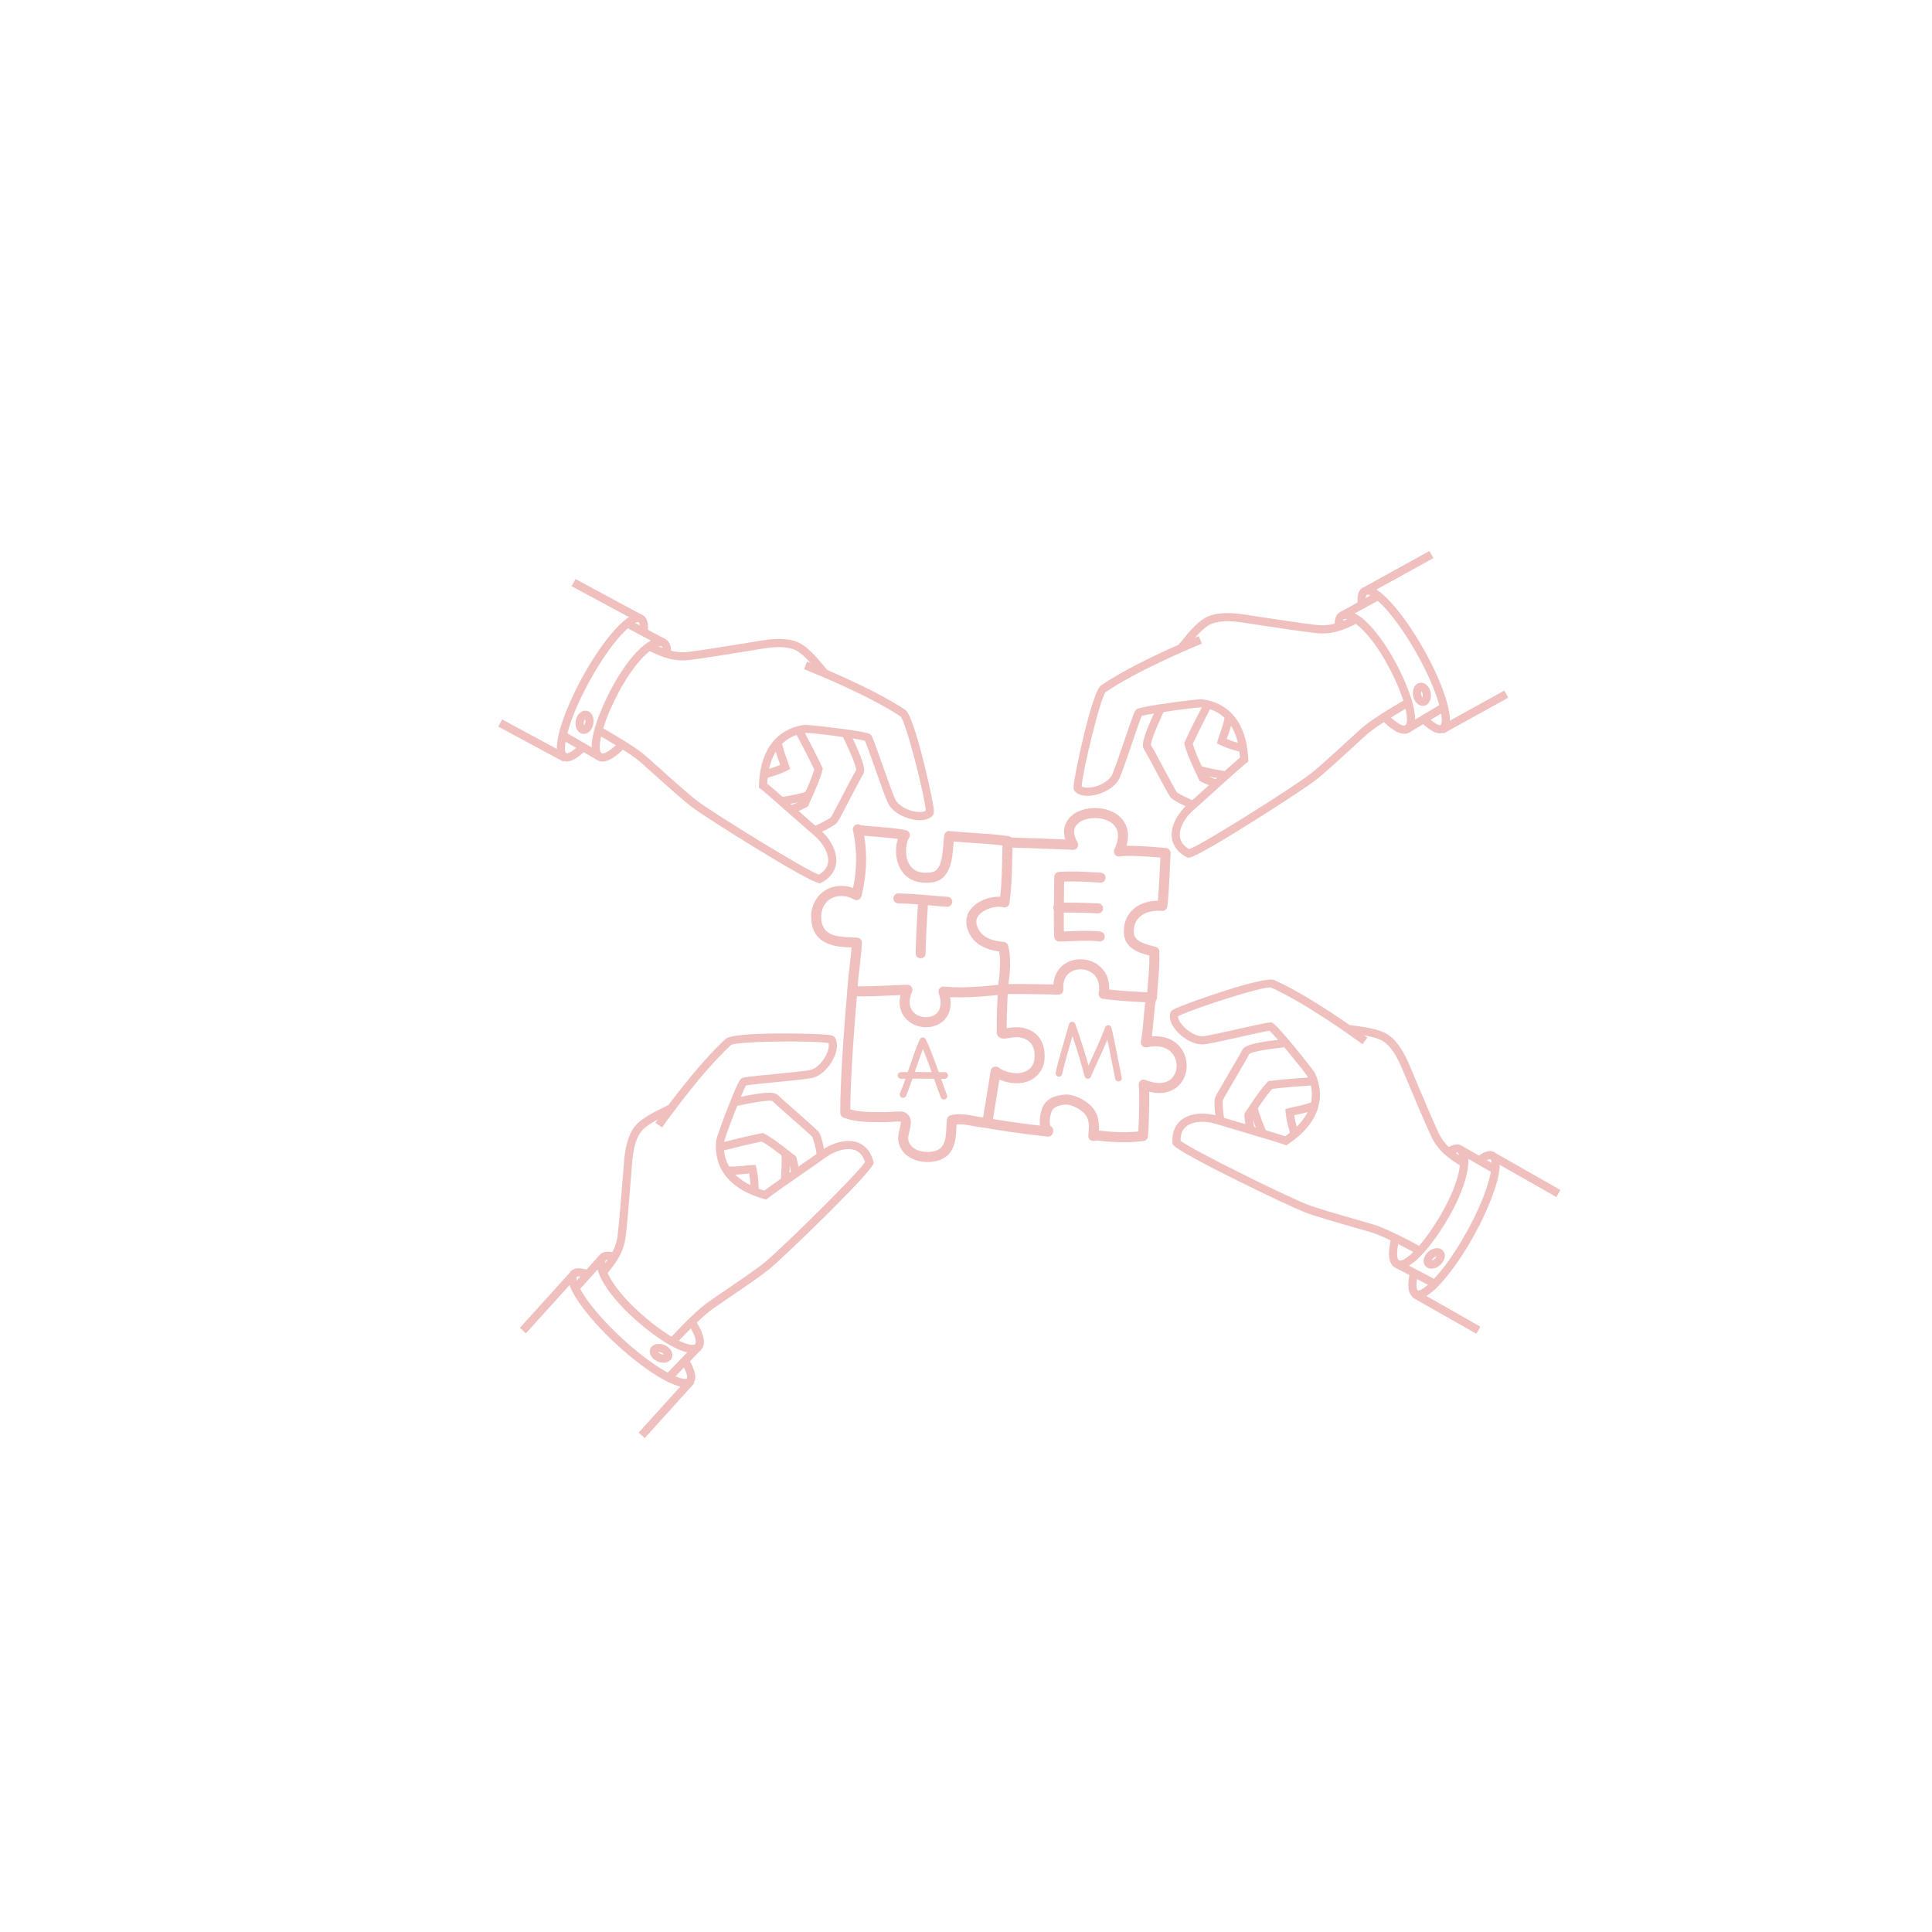<svg xmlns="http://www.w3.org/2000/svg" xmlns:xlink="http://www.w3.org/1999/xlink" width="1080" zoomAndPan="magnify" viewBox="0 0 810 810" height="1080" preserveAspectRatio="xMidYMid meet" version="1.0"><defs><clipPath id="509e1622b7"><path d="M 572 230.996 L 601 230.996 L 601 249 L 572 249 Z M 572 230.996 " clip-rule="nonzero"/></clipPath><clipPath id="b6cee9358b"><path d="M 625 483 L 654.324 483 L 654.324 502 L 625 502 Z M 625 483 " clip-rule="nonzero"/></clipPath><clipPath id="1ffa5f54df"><path d="M 208.824 301 L 238 301 L 238 320 L 208.824 320 Z M 208.824 301 " clip-rule="nonzero"/></clipPath><clipPath id="755688c9e8"><path d="M 267 577 L 292 577 L 292 602.996 L 267 602.996 Z M 267 577 " clip-rule="nonzero"/></clipPath></defs><path fill="#f0c0bf" d="M 388.246 430.676 C 384.398 430.676 380.793 428.852 378.844 425.918 C 377.645 424.113 376.594 421.242 377.516 417.184 C 376.051 417.246 374.719 417.309 373.457 417.363 C 368.156 417.613 364.188 417.801 357.363 417.699 C 357.078 417.695 356.809 417.637 356.551 417.523 C 356.289 417.41 356.062 417.25 355.867 417.047 C 355.676 416.84 355.527 416.609 355.426 416.344 C 355.324 416.078 355.277 415.805 355.289 415.523 C 355.418 411.641 355.836 408.172 356.242 404.816 C 356.547 402.262 356.84 399.812 357.016 397.199 C 356.969 397.199 356.922 397.195 356.871 397.195 C 351.504 397.035 340.34 396.703 340.094 384.715 C 340.016 382.934 340.289 381.211 340.914 379.543 C 341.535 377.875 342.461 376.395 343.684 375.102 C 347.133 371.578 352.629 370.457 357.652 372.285 C 359.332 364.398 359.355 356.512 357.723 348.617 C 357.633 348.422 357.574 348.215 357.547 348 C 357.484 347.324 357.684 346.734 358.152 346.238 C 358.324 346.059 358.527 345.914 358.754 345.805 C 358.98 345.695 359.219 345.629 359.469 345.605 C 359.719 345.582 359.965 345.605 360.207 345.668 C 360.453 345.734 360.676 345.84 360.883 345.984 C 361.867 346.145 364.219 346.328 366.324 346.496 C 370.676 346.84 376.086 347.266 379.801 348.066 C 379.965 348.102 380.125 348.152 380.273 348.227 C 380.426 348.297 380.566 348.387 380.695 348.496 C 380.824 348.602 380.941 348.723 381.043 348.855 C 381.145 348.988 381.227 349.133 381.293 349.285 C 381.359 349.441 381.41 349.602 381.438 349.766 C 381.465 349.93 381.473 350.098 381.461 350.266 C 381.453 350.43 381.422 350.594 381.371 350.754 C 381.32 350.914 381.25 351.066 381.164 351.211 C 379.613 353.781 379.246 358.82 381.168 362.23 C 382.836 365.18 385.855 366.398 390.316 365.758 C 394.344 365.184 395.035 360.254 395.523 353.863 C 395.625 352.539 395.723 351.293 395.871 350.223 C 395.914 349.953 396 349.699 396.137 349.465 C 396.277 349.23 396.453 349.027 396.668 348.859 C 396.883 348.691 397.121 348.57 397.383 348.496 C 397.645 348.418 397.91 348.395 398.184 348.422 C 401.242 348.75 404.566 348.969 408.086 349.203 C 413.012 349.523 418.109 349.859 422.781 350.527 C 423.039 350.566 423.281 350.648 423.508 350.773 C 423.734 350.902 423.934 351.066 424.098 351.266 C 424.266 351.465 424.391 351.691 424.477 351.938 C 424.559 352.184 424.594 352.438 424.586 352.695 C 424.488 355.121 424.434 357.555 424.383 359.988 C 424.25 366.105 424.113 372.426 423.23 378.605 C 423.188 378.891 423.094 379.156 422.941 379.406 C 422.789 379.652 422.594 379.859 422.355 380.027 C 422.117 380.191 421.855 380.305 421.574 380.363 C 421.289 380.422 421.004 380.422 420.719 380.363 C 417.164 379.629 412.34 381.203 410.336 383.754 C 409.898 384.27 409.602 384.855 409.445 385.516 C 409.289 386.172 409.293 386.832 409.457 387.488 C 410.551 391.965 414.16 394.32 420.816 394.906 C 421.258 394.945 421.648 395.105 421.988 395.391 C 422.324 395.676 422.551 396.031 422.668 396.457 C 424.438 403.035 422.879 412.445 422.363 415.172 C 422.277 415.621 422.066 416 421.734 416.312 C 421.402 416.621 421.012 416.809 420.559 416.863 C 414.52 417.664 408.457 418.09 402.363 418.148 C 400.93 418.148 399.582 418.117 398.332 418.051 C 399.047 422.168 397.945 424.918 396.75 426.594 C 394.898 429.184 391.797 430.676 388.246 430.676 Z M 380.445 412.855 C 380.621 412.855 380.789 412.879 380.957 412.918 C 381.129 412.961 381.289 413.023 381.441 413.105 C 381.594 413.188 381.734 413.285 381.863 413.402 C 381.992 413.52 382.102 413.652 382.199 413.797 C 382.297 413.941 382.371 414.094 382.43 414.258 C 382.488 414.422 382.523 414.59 382.543 414.762 C 382.559 414.934 382.555 415.109 382.527 415.277 C 382.5 415.449 382.453 415.617 382.387 415.777 C 381.062 418.926 381.047 421.629 382.348 423.586 C 383.527 425.363 385.789 426.465 388.246 426.465 C 390.418 426.465 392.27 425.621 393.324 424.145 C 394.605 422.348 394.684 419.672 393.562 416.398 C 393.504 416.23 393.469 416.059 393.453 415.879 C 393.438 415.703 393.445 415.527 393.477 415.352 C 393.508 415.18 393.559 415.008 393.633 414.848 C 393.707 414.688 393.797 414.535 393.91 414.398 C 394.02 414.258 394.145 414.137 394.289 414.031 C 394.43 413.922 394.582 413.836 394.746 413.77 C 394.91 413.699 395.082 413.652 395.258 413.629 C 395.434 413.605 395.609 413.602 395.785 413.621 C 401.082 414.219 409.594 413.93 418.492 412.879 C 419.191 408.562 419.609 402.988 418.902 398.926 C 411.359 397.895 406.816 394.391 405.367 388.484 C 405.047 387.199 405.031 385.91 405.324 384.617 C 405.617 383.328 406.184 382.172 407.027 381.152 C 409.609 377.863 414.543 375.75 419.324 375.973 C 419.941 370.672 420.059 365.203 420.172 359.895 C 420.215 358.074 420.25 356.258 420.312 354.445 C 416.309 353.957 411.996 353.672 407.809 353.398 C 405.023 353.215 402.363 353.039 399.828 352.812 C 399.793 353.254 399.758 353.711 399.723 354.18 C 399.277 360.012 398.605 368.832 390.91 369.922 C 384.824 370.777 380.012 368.742 377.504 364.297 C 375.324 360.434 375.246 355.453 376.387 351.727 C 373.191 351.258 369.281 350.949 365.992 350.688 C 364.473 350.57 363.285 350.473 362.348 350.387 C 363.684 358.941 363.281 367.414 361.141 375.805 C 361.102 375.961 361.043 376.113 360.969 376.254 C 360.891 376.398 360.801 376.531 360.695 376.652 C 360.59 376.773 360.469 376.883 360.34 376.98 C 360.207 377.074 360.066 377.152 359.918 377.215 C 359.77 377.277 359.613 377.32 359.453 377.348 C 359.297 377.375 359.133 377.383 358.973 377.375 C 358.812 377.363 358.652 377.336 358.5 377.289 C 358.344 377.242 358.195 377.18 358.055 377.098 C 354.121 374.832 349.414 375.27 346.691 378.043 C 345.074 379.695 344.246 381.973 344.301 384.625 C 344.453 392.016 350.141 392.781 356.996 392.988 C 357.922 393.016 358.75 393.043 359.43 393.105 C 359.699 393.129 359.953 393.203 360.191 393.328 C 360.434 393.449 360.641 393.613 360.816 393.816 C 360.996 394.016 361.129 394.246 361.219 394.5 C 361.309 394.754 361.348 395.016 361.336 395.285 C 361.191 398.879 360.797 402.152 360.418 405.316 C 360.102 407.941 359.777 410.633 359.602 413.512 C 365.059 413.535 368.621 413.379 373.266 413.16 C 375.352 413.062 377.633 412.957 380.367 412.855 Z M 380.445 412.855 " fill-opacity="1" fill-rule="nonzero"/><path fill="#f0c0bf" d="M 482.969 420.312 L 482.883 420.312 C 477.941 420.117 468.703 419.66 462.414 418.773 C 462.129 418.734 461.867 418.641 461.621 418.492 C 461.375 418.344 461.168 418.152 461 417.922 C 460.832 417.688 460.719 417.434 460.656 417.152 C 460.59 416.875 460.586 416.594 460.637 416.312 C 461.305 412.66 460.297 409.672 457.809 407.887 C 457.188 407.453 456.516 407.105 455.801 406.852 C 455.082 406.602 454.344 406.449 453.586 406.395 C 452.828 406.344 452.074 406.398 451.332 406.551 C 450.586 406.707 449.875 406.957 449.199 407.309 C 447.492 408.262 445.516 410.328 445.816 414.742 C 445.859 415.367 445.664 415.902 445.23 416.355 C 444.793 416.793 444.262 417.008 443.641 416.992 C 439.156 416.824 424.855 416.707 421.305 416.754 C 421.027 416.742 420.766 416.684 420.512 416.574 C 420.262 416.469 420.035 416.316 419.84 416.125 C 419.641 415.934 419.488 415.715 419.371 415.465 C 419.254 415.215 419.188 414.953 419.172 414.68 C 419.168 414.402 419.215 414.133 419.32 413.871 C 419.422 413.613 419.57 413.383 419.766 413.184 C 419.961 412.984 420.184 412.828 420.441 412.719 C 420.695 412.609 420.965 412.551 421.242 412.547 C 424.379 412.504 435.77 412.582 441.629 412.723 C 441.949 408.695 443.895 405.449 447.152 403.633 C 448.176 403.086 449.254 402.688 450.391 402.445 C 451.523 402.199 452.668 402.113 453.824 402.184 C 454.984 402.258 456.109 402.488 457.203 402.875 C 458.297 403.262 459.316 403.793 460.262 404.465 C 463.551 406.816 465.23 410.531 465.035 414.863 C 470.133 415.457 476.527 415.82 480.988 416.02 C 481.09 414.523 481.215 413.027 481.34 411.535 C 481.633 407.961 481.941 404.277 481.883 400.617 C 476.582 399.23 470.602 397.195 471.195 389.449 C 471.277 387.805 471.688 386.246 472.414 384.77 C 473.145 383.297 474.133 382.023 475.387 380.957 C 477.945 378.812 481.535 377.637 485.445 377.621 C 485.883 372.852 486.312 363.602 486.492 359.535 C 480.5 359.012 471.965 358.523 469.574 359.059 C 469.18 359.148 468.793 359.125 468.414 358.992 C 468.031 358.859 467.715 358.637 467.465 358.324 C 467.211 358.008 467.062 357.652 467.016 357.25 C 466.969 356.852 467.035 356.469 467.207 356.105 C 468.84 352.672 469.969 347.965 466.09 345.047 C 462.285 342.191 455.285 342.289 451.957 345.242 C 449.852 347.109 449.781 349.766 451.738 353.148 C 451.934 353.48 452.027 353.844 452.023 354.23 C 452.02 354.617 451.914 354.973 451.711 355.305 C 451.512 355.633 451.238 355.887 450.895 356.066 C 450.555 356.246 450.188 356.324 449.805 356.305 C 444.535 356.02 421.98 355.266 421.754 355.258 C 421.477 355.25 421.215 355.188 420.965 355.074 C 420.715 354.961 420.492 354.805 420.305 354.605 C 420.113 354.406 419.969 354.176 419.871 353.918 C 419.77 353.664 419.723 353.398 419.727 353.121 C 419.73 352.848 419.789 352.582 419.898 352.328 C 420.004 352.074 420.156 351.852 420.352 351.66 C 420.551 351.465 420.773 351.316 421.027 351.211 C 421.285 351.105 421.547 351.055 421.824 351.055 L 421.895 351.055 C 422.684 351.082 438.578 351.605 446.617 351.941 C 444.984 346.637 447.715 343.375 449.164 342.094 C 453.965 337.836 463.238 337.645 468.617 341.684 C 470.586 343.16 474.465 347.164 472.277 354.629 C 478.16 354.512 487.586 355.398 488.887 355.527 C 489.152 355.555 489.406 355.629 489.645 355.754 C 489.883 355.875 490.09 356.039 490.266 356.242 C 490.441 356.445 490.574 356.672 490.664 356.926 C 490.754 357.18 490.793 357.438 490.781 357.707 C 490.754 358.426 490.062 375.391 489.402 380.109 C 489.359 380.379 489.273 380.629 489.137 380.863 C 489 381.094 488.824 381.297 488.609 381.465 C 488.398 381.629 488.16 381.754 487.902 381.832 C 487.645 381.906 487.379 381.934 487.109 381.91 C 483.574 381.551 480.203 382.41 478.09 384.18 C 477.27 384.883 476.625 385.719 476.156 386.691 C 475.684 387.664 475.43 388.688 475.387 389.77 C 475.059 394.074 477.762 395.223 484.008 396.816 L 484.457 396.934 C 484.906 397.047 485.277 397.281 485.57 397.641 C 485.859 398 486.02 398.41 486.039 398.871 C 486.242 403.312 485.879 407.672 485.527 411.883 C 485.352 414.02 485.172 416.164 485.07 418.312 C 485.059 418.582 484.996 418.84 484.883 419.086 C 484.77 419.332 484.617 419.547 484.418 419.734 C 484.223 419.918 484 420.062 483.75 420.164 C 483.5 420.262 483.238 420.312 482.969 420.312 Z M 482.969 420.312 " fill-opacity="1" fill-rule="nonzero"/><path fill="#f0c0bf" d="M 471.219 478.895 C 466.914 478.863 462.633 478.543 458.371 477.941 C 458.094 477.906 457.836 477.816 457.594 477.676 C 457.352 477.535 457.148 477.355 456.977 477.133 C 456.809 476.91 456.688 476.664 456.617 476.395 C 456.543 476.125 456.527 475.852 456.562 475.578 C 456.602 475.301 456.688 475.039 456.828 474.801 C 456.969 474.559 457.152 474.352 457.371 474.184 C 457.594 474.012 457.84 473.891 458.109 473.82 C 458.379 473.75 458.652 473.73 458.93 473.77 C 467.652 474.934 473.137 474.797 477.242 474.387 C 477.574 469.32 477.812 457.281 477.41 455.125 C 477.34 454.746 477.371 454.379 477.504 454.016 C 477.633 453.656 477.848 453.355 478.145 453.109 C 478.441 452.867 478.781 452.715 479.16 452.66 C 479.539 452.602 479.906 452.641 480.262 452.785 C 485.273 454.801 489.297 454.418 491.598 451.723 C 493.648 449.32 493.883 445.465 492.148 442.566 C 490.152 439.227 486.043 437.953 480.84 439.078 C 480.668 439.117 480.496 439.133 480.32 439.125 C 480.145 439.117 479.969 439.09 479.801 439.039 C 479.633 438.988 479.473 438.922 479.32 438.832 C 479.168 438.742 479.031 438.633 478.906 438.508 C 478.781 438.383 478.676 438.246 478.586 438.094 C 478.496 437.941 478.426 437.781 478.375 437.613 C 478.328 437.445 478.297 437.273 478.293 437.094 C 478.285 436.918 478.301 436.746 478.34 436.574 C 478.816 434.395 479.129 430.801 479.434 427.328 C 479.773 423.434 480.094 419.754 480.664 417.824 C 480.742 417.555 480.871 417.312 481.047 417.098 C 481.219 416.883 481.43 416.707 481.676 416.574 C 481.922 416.441 482.18 416.359 482.457 416.328 C 482.734 416.301 483.008 416.324 483.277 416.402 C 483.543 416.48 483.785 416.609 484 416.785 C 484.219 416.961 484.395 417.168 484.527 417.414 C 484.66 417.656 484.742 417.918 484.773 418.195 C 484.805 418.473 484.777 418.746 484.699 419.012 C 484.25 420.539 483.934 424.176 483.625 427.695 C 483.422 430.051 483.207 432.461 482.941 434.527 C 488.582 434.098 493.254 436.211 495.762 440.41 C 498.438 444.883 498.043 450.66 494.797 454.457 C 493.328 456.184 489.324 459.621 481.789 457.707 C 481.953 463.59 481.562 474.219 481.285 476.539 C 481.227 477.016 481.027 477.426 480.684 477.77 C 480.344 478.109 479.934 478.312 479.457 478.371 C 476.723 478.723 473.977 478.898 471.219 478.895 Z M 471.219 478.895 " fill-opacity="1" fill-rule="nonzero"/><path fill="#f0c0bf" d="M 439.391 476.535 C 439.312 476.535 439.234 476.531 439.156 476.523 C 426.977 475.156 416.977 473.699 411.73 472.531 C 411.461 472.469 411.211 472.355 410.988 472.195 C 410.762 472.035 410.574 471.836 410.426 471.602 C 410.277 471.367 410.18 471.113 410.133 470.84 C 410.086 470.566 410.094 470.293 410.152 470.02 C 410.215 469.75 410.324 469.5 410.484 469.273 C 410.641 469.047 410.84 468.859 411.07 468.707 C 411.305 468.559 411.559 468.457 411.832 468.41 C 412.105 468.359 412.379 468.363 412.648 468.422 C 417.754 469.562 427.59 470.992 439.621 472.336 C 439.891 472.367 440.141 472.445 440.379 472.57 C 440.617 472.699 440.82 472.863 440.996 473.07 C 441.172 473.273 441.301 473.504 441.387 473.762 C 441.473 474.016 441.508 474.277 441.492 474.547 C 441.477 474.816 441.414 475.07 441.301 475.316 C 441.188 475.559 441.031 475.773 440.836 475.961 C 440.641 476.145 440.418 476.285 440.168 476.387 C 439.918 476.484 439.66 476.535 439.391 476.535 Z M 439.391 476.535 " fill-opacity="1" fill-rule="nonzero"/><path fill="#f0c0bf" d="M 388.898 487.18 C 383.27 487.18 377.402 484.215 376.621 478.18 C 376.402 476.488 376.832 474.762 377.215 473.234 C 377.645 471.52 377.816 470.562 377.586 470.207 C 376.703 470.148 374.535 470.293 373.434 470.363 C 372.48 470.426 371.656 470.488 371.281 470.469 L 369.145 470.469 C 364.16 470.457 358.52 470.477 353.629 468.562 C 353.227 468.406 352.906 468.152 352.66 467.797 C 352.418 467.441 352.293 467.051 352.293 466.621 C 352.172 450.18 354.836 419.828 355.367 413.914 C 355.391 413.633 355.465 413.371 355.594 413.121 C 355.723 412.871 355.895 412.66 356.109 412.48 C 356.324 412.301 356.566 412.168 356.832 412.09 C 357.102 412.008 357.375 411.98 357.652 412.008 C 357.93 412.035 358.191 412.113 358.441 412.242 C 358.688 412.371 358.898 412.543 359.078 412.758 C 359.258 412.973 359.387 413.211 359.469 413.477 C 359.555 413.742 359.582 414.016 359.559 414.293 C 358.145 429.926 356.535 452.215 356.492 465.105 C 360.355 466.27 364.84 466.246 369.137 466.262 L 371.316 466.266 C 371.641 466.246 372.348 466.223 373.16 466.172 C 377.227 465.906 378.547 465.91 379.449 466.395 C 382.805 468.195 381.898 471.844 381.293 474.262 C 380.992 475.48 380.676 476.742 380.793 477.648 C 381.367 482.078 386.754 483.254 390 482.926 C 395.953 482.355 396.531 478.59 396.777 472.457 C 396.816 471.383 396.859 470.352 396.961 469.41 C 397.008 468.973 397.172 468.59 397.461 468.258 C 397.746 467.926 398.102 467.707 398.523 467.598 C 402.023 466.684 405.473 467.328 408.809 467.949 C 409.957 468.164 411.066 468.371 412.148 468.512 C 412.578 465.727 413.047 462.961 413.516 460.195 C 414.145 456.457 414.777 452.727 415.312 448.949 C 415.367 448.574 415.508 448.238 415.746 447.941 C 415.98 447.645 416.273 447.426 416.625 447.289 C 416.98 447.148 417.344 447.109 417.719 447.164 C 418.09 447.223 418.426 447.371 418.723 447.609 C 420.598 449.129 424.746 450.375 427.895 449.82 C 432.793 448.957 433.602 445.281 433.723 443.742 C 434.215 437.477 430.746 435.527 427.746 434.992 C 426.027 434.688 424.289 434.977 422.891 435.207 C 421.293 435.477 419.906 435.711 418.812 434.805 C 418.195 434.293 417.883 433.633 417.879 432.828 C 417.754 427.738 418.199 417.066 418.457 414.18 C 418.48 413.902 418.555 413.641 418.684 413.391 C 418.812 413.141 418.984 412.93 419.199 412.75 C 419.414 412.57 419.656 412.441 419.922 412.359 C 420.191 412.277 420.465 412.25 420.742 412.277 C 421.02 412.305 421.281 412.379 421.527 412.512 C 421.777 412.641 421.988 412.812 422.168 413.027 C 422.348 413.238 422.477 413.48 422.559 413.746 C 422.641 414.012 422.672 414.285 422.645 414.562 C 422.426 417.016 422.051 425.793 422.062 431.082 C 422.109 431.074 422.152 431.062 422.195 431.059 C 423.816 430.789 426.047 430.406 428.48 430.852 C 434.953 432 438.473 436.941 437.914 444.07 C 437.508 449.234 433.949 453.023 428.621 453.969 C 425.348 454.543 421.762 453.828 419.02 452.621 C 418.59 455.391 418.125 458.145 417.66 460.902 C 417.09 464.281 416.516 467.664 416.012 471.086 C 415.969 471.34 415.883 471.578 415.754 471.801 C 415.625 472.023 415.461 472.215 415.262 472.379 C 415.062 472.547 414.844 472.672 414.602 472.758 C 414.359 472.844 414.109 472.887 413.852 472.883 C 411.891 472.762 409.953 472.496 408.031 472.086 C 405.566 471.633 403.219 471.195 401.027 471.414 C 401.008 471.809 400.992 472.215 400.977 472.625 C 400.762 478.016 400.434 486.156 390.398 487.117 C 389.906 487.156 389.402 487.18 388.898 487.18 Z M 388.898 487.18 " fill-opacity="1" fill-rule="nonzero"/><path fill="#f0c0bf" d="M 458.371 478.391 C 458.309 478.391 458.242 478.387 458.18 478.383 C 457.902 478.355 457.641 478.281 457.391 478.152 C 457.145 478.02 456.93 477.848 456.75 477.637 C 456.574 477.422 456.441 477.18 456.359 476.914 C 456.277 476.648 456.246 476.375 456.273 476.098 L 456.328 475.48 C 456.621 472.41 456.949 468.93 454.242 466.434 C 452.293 464.641 448.852 462.918 446.559 463.113 C 443.574 463.371 441.707 464.262 441.012 465.758 C 440.043 467.852 439.855 471.59 440.5 472.164 C 440.742 472.305 440.945 472.484 441.117 472.707 C 441.285 472.926 441.406 473.172 441.48 473.441 C 441.551 473.711 441.57 473.984 441.535 474.262 C 441.496 474.539 441.41 474.797 441.27 475.039 C 441.129 475.281 440.949 475.484 440.73 475.656 C 440.508 475.824 440.262 475.945 439.992 476.02 C 439.723 476.09 439.449 476.109 439.176 476.074 C 438.898 476.035 438.637 475.949 438.395 475.809 C 434.41 473.531 436.148 466.242 437.195 463.984 C 438.574 461.023 441.598 459.32 446.191 458.918 C 450.059 458.566 454.531 460.98 457.094 463.34 C 461.336 467.25 460.844 472.441 460.52 475.879 L 460.461 476.473 C 460.438 476.734 460.367 476.98 460.254 477.219 C 460.137 477.453 459.98 477.66 459.789 477.836 C 459.594 478.016 459.375 478.152 459.133 478.246 C 458.887 478.34 458.633 478.391 458.371 478.391 Z M 458.371 478.391 " fill-opacity="1" fill-rule="nonzero"/><path fill="#f0c0bf" d="M 496.758 272.453 L 494.223 270.152 C 494.691 269.637 495.273 268.922 495.941 268.102 C 498.547 264.914 502.484 260.098 506.52 258.43 C 511.332 256.453 517.043 256.941 522 257.688 L 527.633 258.543 C 535.68 259.773 545.699 261.301 552.152 262.039 C 557.699 262.656 562.109 261.043 567.852 258.027 L 569.441 261.055 C 563.27 264.297 558.145 266.145 551.762 265.438 C 545.25 264.695 535.195 263.16 527.117 261.922 L 521.492 261.07 C 517 260.395 511.863 259.922 507.828 261.594 C 504.594 262.926 500.98 267.344 498.594 270.266 C 497.879 271.141 497.258 271.902 496.758 272.453 Z M 496.758 272.453 " fill-opacity="1" fill-rule="nonzero"/><path fill="#f0c0bf" d="M 498.047 359.637 L 497.555 359.379 C 492.875 356.922 491.559 353.543 491.281 351.145 C 490.688 346.004 494.207 340.426 497.961 337.176 C 499.586 335.773 502.98 332.711 506.652 329.395 C 513.195 323.492 517.883 319.277 519.859 317.652 C 518.762 299.723 508.016 296.949 503.387 296.594 C 501.402 296.473 482.113 299.176 478.688 300.141 C 477.965 301.746 476.043 307.395 474.473 312.008 C 471.77 319.957 469.934 325.285 469.051 326.855 C 466.883 330.707 461.68 333.02 457.758 333.535 C 454.664 333.953 452.16 333.336 450.676 331.824 C 450 331.129 450.043 330.133 450.168 328.906 C 450.656 324.023 457.773 289.957 461.637 287.332 C 474.891 278.332 496.332 269.25 502.59 266.68 L 503.891 269.844 C 497.711 272.383 476.539 281.348 463.559 290.168 C 461.238 292.672 453.664 324.348 453.512 329.727 C 454.312 330.203 455.688 330.367 457.312 330.145 C 460.984 329.664 464.746 327.527 466.066 325.18 C 466.863 323.77 469.285 316.641 471.234 310.91 C 475.469 298.457 475.773 297.91 476.516 297.375 C 478.52 295.934 502.305 293.078 503.523 293.172 C 508.027 293.52 522.387 296.328 523.328 318.383 L 523.367 319.328 L 522.586 319.867 C 521.508 320.605 514.25 327.156 508.949 331.938 C 505.25 335.273 501.836 338.355 500.207 339.77 C 497.23 342.344 494.234 346.875 494.684 350.754 C 494.93 352.887 496.238 354.66 498.578 356.035 C 504.363 353.922 541.191 330.66 549.07 324.711 C 552.359 322.227 559.828 315.375 565.281 310.371 C 567.59 308.254 569.598 306.414 570.895 305.262 C 575.703 300.984 588.82 293.406 589.539 293.109 L 590.836 296.277 C 590.016 296.68 577.566 303.91 573.168 307.816 C 571.879 308.961 569.887 310.793 567.594 312.895 C 561.785 318.227 554.551 324.859 551.133 327.441 C 545.191 331.926 503.625 358.816 498.605 359.562 Z M 498.047 359.637 " fill-opacity="1" fill-rule="nonzero"/><path fill="#f0c0bf" d="M 499.855 338.941 C 497.953 338.695 492.16 335.723 490.957 334.527 C 490.348 333.926 489.078 331.625 485.035 324.043 C 482.867 319.98 480.629 315.781 479.637 314.203 C 478.254 312.004 480.105 307.09 484.504 297.586 L 485.203 296.078 L 488.312 297.5 L 487.609 299.023 C 486.125 302.23 482.188 310.754 482.605 312.531 C 483.59 314.062 485.758 318.129 488.055 322.43 C 490.09 326.246 492.875 331.473 493.426 332.16 C 494.137 332.816 499.176 335.402 500.297 335.551 Z M 499.855 338.941 " fill-opacity="1" fill-rule="nonzero"/><path fill="#f0c0bf" d="M 509.445 330.32 C 509.172 330.168 508.477 329.895 507.66 329.562 C 505.66 328.754 504.066 328.09 503.25 327.531 L 502.848 327.262 L 502.648 326.824 C 502.332 326.121 501.957 325.316 501.547 324.438 C 499.82 320.742 497.457 315.676 496.621 312.094 L 496.488 311.527 L 496.73 310.992 C 499.125 305.754 501.641 300.859 504.305 295.676 L 504.805 294.707 L 507.848 296.27 L 507.352 297.242 C 504.797 302.207 502.379 306.902 500.094 311.871 C 500.961 315.09 503.078 319.629 504.648 322.992 C 504.973 323.68 505.273 324.328 505.547 324.918 C 506.352 325.34 507.875 325.961 508.945 326.395 C 509.934 326.797 510.77 327.141 511.102 327.324 Z M 509.445 330.32 " fill-opacity="1" fill-rule="nonzero"/><path fill="#f0c0bf" d="M 519.871 315.254 C 519.117 314.992 518.488 314.82 517.844 314.645 C 515.656 314.066 513.547 313.281 511.512 312.285 L 510.211 311.676 L 510.582 310.293 C 510.801 309.48 511.145 308.504 511.531 307.391 C 512.344 305.219 512.992 303 513.48 300.73 L 516.84 301.383 C 516.324 303.812 515.629 306.191 514.762 308.52 C 514.602 308.973 514.453 309.395 514.316 309.797 C 515.754 310.43 517.23 310.945 518.75 311.336 C 519.465 311.535 520.164 311.727 521.004 312.02 Z M 519.871 315.254 " fill-opacity="1" fill-rule="nonzero"/><path fill="#f0c0bf" d="M 514.629 326.855 C 513.469 326.766 504.531 325.438 502.172 324.219 L 503.742 321.18 C 505.227 321.945 513.301 323.32 514.898 323.441 Z M 514.629 326.855 " fill-opacity="1" fill-rule="nonzero"/><path fill="#f0c0bf" d="M 588.75 307.641 C 586.203 307.641 582.957 305.641 579.211 301.73 L 581.68 299.363 C 585.773 303.633 588.383 304.566 589.141 304.129 C 590.902 303.133 589.941 293.805 581.766 278.762 C 574.199 264.836 566.301 258.691 563.523 259.574 C 563.246 259.66 562.766 260.664 563.012 263.199 L 559.602 263.527 C 559.117 258.488 560.895 256.824 562.469 256.316 C 568.957 254.227 578.324 265.258 584.77 277.129 C 591.176 288.914 596.605 303.836 590.824 307.109 C 590.18 307.469 589.488 307.645 588.75 307.641 Z M 588.75 307.641 " fill-opacity="1" fill-rule="nonzero"/><path fill="#f0c0bf" d="M 603.75 307.461 C 601.418 307.461 598.457 305.57 594.762 301.75 L 597.227 299.371 C 601.598 303.895 603.645 304.156 603.965 303.988 C 604.305 303.793 605.18 301.668 603.18 294.805 C 601.414 288.762 598.078 281.254 593.785 273.668 C 589.492 266.082 584.77 259.355 580.496 254.734 C 575.652 249.496 573.375 249.137 573.023 249.336 C 572.828 249.445 572.336 250.352 572.621 252.98 L 569.219 253.348 C 568.828 249.723 569.539 247.371 571.34 246.352 C 574.02 244.836 577.84 246.82 583.008 252.406 C 587.457 257.223 592.344 264.172 596.762 271.98 C 601.184 279.789 604.629 287.555 606.461 293.844 C 608.598 301.156 608.328 305.449 605.648 306.969 C 605.059 307.301 604.426 307.465 603.75 307.461 Z M 603.75 307.461 " fill-opacity="1" fill-rule="nonzero"/><path fill="#f0c0bf" d="M 562.172 256.441 L 576.562 248.559 L 578.207 251.559 L 563.816 259.445 Z M 562.172 256.441 " fill-opacity="1" fill-rule="nonzero"/><path fill="#f0c0bf" d="M 589.105 304.152 L 604.086 295.227 L 605.84 298.168 L 590.859 307.094 Z M 589.105 304.152 " fill-opacity="1" fill-rule="nonzero"/><g clip-path="url(#509e1622b7)"><path fill="#f0c0bf" d="M 572.215 245.957 L 599.293 230.996 L 600.949 233.992 L 573.871 248.953 Z M 572.215 245.957 " fill-opacity="1" fill-rule="nonzero"/></g><path fill="#f0c0bf" d="M 603.605 304.48 L 630.684 289.52 L 632.34 292.516 L 605.262 307.477 Z M 603.605 304.48 " fill-opacity="1" fill-rule="nonzero"/><path fill="#f0c0bf" d="M 596.492 295.949 C 594.613 295.949 592.922 294.188 592.473 291.762 C 592.25 290.645 592.34 289.551 592.742 288.484 C 592.941 287.922 593.262 287.441 593.711 287.047 C 594.16 286.652 594.676 286.391 595.258 286.266 L 595.809 286.215 C 597.688 286.215 599.379 287.973 599.828 290.402 C 600.328 293.102 599.105 295.516 597.047 295.902 Z M 595.91 289.781 C 595.762 290.227 595.738 290.68 595.836 291.137 C 595.91 291.621 596.109 292.051 596.43 292.422 C 596.535 291.957 596.547 291.492 596.461 291.023 C 596.391 290.559 596.207 290.145 595.91 289.781 Z M 595.91 289.781 " fill-opacity="1" fill-rule="nonzero"/><path fill="#f0c0bf" d="M 612.969 489.129 C 606.977 485.559 602.719 482.168 599.996 476.336 C 597.227 470.375 593.273 460.969 590.098 453.41 L 587.918 448.238 C 586.148 444.051 583.863 439.422 580.344 436.859 C 577.516 434.797 571.867 434.023 568.129 433.512 C 567.008 433.359 566.031 433.223 565.293 433.082 L 565.941 429.723 C 566.625 429.852 567.543 429.977 568.594 430.121 C 572.672 430.68 578.832 431.523 582.355 434.09 C 586.551 437.148 589.117 442.285 591.074 446.902 L 593.254 452.09 C 596.418 459.621 600.355 468.992 603.102 474.895 C 605.461 479.957 609.148 482.867 614.723 486.191 Z M 612.969 489.129 " fill-opacity="1" fill-rule="nonzero"/><path fill="#f0c0bf" d="M 594.102 525.758 C 593.332 525.27 580.672 518.426 575.035 516.711 C 573.398 516.219 570.832 515.48 567.879 514.637 C 560.262 512.453 550.793 509.738 546.793 508.164 C 539.867 505.438 495.238 484.031 491.973 480.133 L 491.613 479.707 L 491.578 479.148 C 491.227 473.875 493.422 470.988 495.324 469.5 C 499.395 466.309 506 466.406 510.727 467.906 C 512.758 468.551 517.094 469.832 521.805 471.223 C 530.305 473.738 536.383 475.543 538.809 476.387 C 553.531 466.086 550.285 455.473 548.172 451.34 C 547.227 449.559 534.926 434.578 532.25 432.129 C 530.512 432.348 524.691 433.66 519.938 434.73 C 511.738 436.574 506.234 437.789 504.434 437.855 C 499.98 438.066 495.32 434.785 492.84 431.711 C 490.883 429.293 490.09 426.832 490.609 424.781 C 490.844 423.844 491.719 423.355 492.836 422.816 C 497.254 420.688 530.027 408.996 534.273 410.898 C 548.863 417.5 567.812 431.043 573.27 435.039 L 571.25 437.801 C 565.859 433.855 547.152 420.48 532.863 414.02 C 529.48 413.344 498.539 423.426 493.871 426.105 C 493.887 427.035 494.465 428.281 495.496 429.559 C 497.828 432.438 501.539 434.59 504.309 434.438 C 505.926 434.379 513.277 432.723 519.184 431.391 C 532.008 428.504 532.629 428.473 533.477 428.828 C 535.746 429.777 550.59 448.52 551.16 449.672 C 553.219 453.691 558.32 467.406 540 479.723 L 539.211 480.25 L 538.348 479.863 C 537.148 479.332 527.723 476.543 520.836 474.512 C 516.094 473.105 511.734 471.816 509.688 471.168 C 505.934 469.969 500.504 469.789 497.434 472.195 C 495.746 473.52 494.914 475.559 494.961 478.27 C 499.789 482.105 538.859 501.367 548.047 504.98 C 551.895 506.496 561.676 509.297 568.824 511.344 C 571.797 512.203 574.383 512.938 576.027 513.438 C 582.191 515.312 595.5 522.543 596.125 523 Z M 594.102 525.758 " fill-opacity="1" fill-rule="nonzero"/><path fill="#f0c0bf" d="M 510.207 470.445 C 509.426 468.691 508.938 462.199 509.328 460.547 C 509.523 459.711 510.816 457.434 515.164 450.043 C 517.504 446.062 519.922 441.953 520.75 440.285 C 521.906 437.953 527.059 436.965 537.461 435.758 L 539.117 435.562 L 539.527 438.961 L 537.859 439.156 C 534.344 439.566 525.023 440.648 523.727 441.938 C 522.934 443.582 520.594 447.562 518.117 451.777 C 515.93 455.496 512.934 460.59 512.637 461.414 C 512.445 462.363 512.875 468.016 513.332 469.047 Z M 510.207 470.445 " fill-opacity="1" fill-rule="nonzero"/><path fill="#f0c0bf" d="M 522.57 474.117 C 522.559 473.805 522.43 473.066 522.281 472.195 C 521.957 470.605 521.766 469 521.711 467.375 L 521.734 466.898 L 522.004 466.496 C 522.434 465.867 522.918 465.137 523.441 464.344 C 525.699 460.93 528.789 456.258 531.418 453.664 L 531.836 453.254 L 532.414 453.184 C 538.102 452.496 543.562 452.086 549.336 451.652 L 550.523 451.562 L 550.781 454.977 L 549.59 455.066 C 544.059 455.48 538.824 455.871 533.422 456.512 C 531.117 458.938 528.348 463.129 526.297 466.234 C 525.883 466.855 525.496 467.441 525.141 467.969 C 525.203 468.879 525.469 470.5 525.66 471.637 C 525.832 472.691 525.977 473.586 525.992 473.965 Z M 522.57 474.117 " fill-opacity="1" fill-rule="nonzero"/><path fill="#f0c0bf" d="M 540.863 475.145 C 540.695 474.363 540.508 473.738 540.324 473.094 C 539.672 470.93 539.242 468.719 539.027 466.465 L 538.867 465.039 L 540.246 464.633 C 541.051 464.395 542.062 464.176 543.211 463.926 C 545.488 463.484 547.723 462.879 549.918 462.113 L 551.109 465.32 C 548.766 466.145 546.375 466.797 543.934 467.27 C 543.469 467.371 543.027 467.465 542.617 467.562 C 542.824 469.113 543.156 470.641 543.613 472.141 C 543.82 472.855 544.023 473.555 544.207 474.426 Z M 540.863 475.145 " fill-opacity="1" fill-rule="nonzero"/><path fill="#f0c0bf" d="M 528.234 476.734 C 527.723 475.742 524.168 467.352 523.973 464.734 L 527.387 464.48 C 527.508 466.168 530.555 473.758 531.277 475.176 Z M 528.234 476.734 " fill-opacity="1" fill-rule="nonzero"/><path fill="#f0c0bf" d="M 586.855 531.914 C 586.145 531.922 585.477 531.75 584.852 531.406 C 582.102 529.883 581.59 525.484 583.371 518.695 L 586.684 519.562 C 585.18 525.293 585.758 527.996 586.512 528.414 C 588.289 529.406 595.746 523.695 604.301 508.879 C 612.23 495.156 613.367 485.207 611.145 483.301 C 610.918 483.113 609.816 483.223 607.781 484.758 L 605.723 482.023 C 609.766 478.98 612.109 479.625 613.367 480.699 C 618.527 485.117 614.02 498.895 607.262 510.586 C 602.406 519.004 593.18 531.914 586.855 531.914 Z M 586.855 531.914 " fill-opacity="1" fill-rule="nonzero"/><path fill="#f0c0bf" d="M 594.531 544.438 C 593.883 544.441 593.277 544.289 592.711 543.973 C 590.16 542.559 589.762 538.629 591.484 531.973 L 594.797 532.828 C 593.219 538.918 594.059 540.809 594.371 540.984 C 596.004 541.852 604.879 534.574 614.922 516.469 C 624.969 498.348 626.43 486.938 624.84 486.055 C 624.648 485.953 623.617 486 621.516 487.617 L 619.426 484.91 C 622.312 482.684 624.695 482.059 626.496 483.062 C 633.07 486.711 623.754 507.594 617.914 518.129 C 612.57 527.762 601.43 544.434 594.531 544.438 Z M 594.531 544.438 " fill-opacity="1" fill-rule="nonzero"/><path fill="#f0c0bf" d="M 611.406 483.484 L 613.105 480.516 L 627.344 488.668 L 625.645 491.637 Z M 611.406 483.484 " fill-opacity="1" fill-rule="nonzero"/><path fill="#f0c0bf" d="M 584.887 531.43 L 586.48 528.398 L 601.914 536.52 L 600.32 539.547 Z M 584.887 531.43 " fill-opacity="1" fill-rule="nonzero"/><g clip-path="url(#b6cee9358b)"><path fill="#f0c0bf" d="M 625.602 486.578 L 627.293 483.602 L 654.191 498.887 L 652.5 501.863 Z M 625.602 486.578 " fill-opacity="1" fill-rule="nonzero"/></g><path fill="#f0c0bf" d="M 592.074 543.91 L 593.766 540.934 L 620.664 556.219 L 618.973 559.195 Z M 592.074 543.91 " fill-opacity="1" fill-rule="nonzero"/><path fill="#f0c0bf" d="M 600.152 531.902 C 599.164 531.93 598.332 531.578 597.656 530.852 C 597.273 530.395 597.023 529.875 596.91 529.289 C 596.797 528.703 596.832 528.125 597.02 527.559 C 597.352 526.469 597.945 525.547 598.805 524.801 C 600.77 523.023 603.586 522.793 604.945 524.305 C 605.332 524.758 605.582 525.281 605.695 525.867 C 605.809 526.453 605.773 527.031 605.586 527.602 C 605.254 528.691 604.66 529.609 603.801 530.359 C 602.777 531.332 601.562 531.848 600.152 531.902 Z M 602.285 526.707 C 601.828 526.809 601.43 527.02 601.094 527.344 C 600.734 527.648 600.477 528.02 600.32 528.465 C 600.77 528.344 601.164 528.129 601.512 527.82 C 601.855 527.508 602.113 527.137 602.281 526.707 Z M 602.285 526.707 " fill-opacity="1" fill-rule="nonzero"/><path fill="#f0c0bf" d="M 344.27 283.113 C 343.762 282.562 343.129 281.809 342.402 280.941 C 339.984 278.047 336.328 273.672 333.074 272.371 C 329.027 270.754 323.898 271.273 319.414 271.996 L 313.816 272.91 C 305.742 274.23 295.699 275.875 289.188 276.691 C 282.797 277.488 277.668 275.68 271.461 272.504 L 273.02 269.457 C 278.793 272.414 283.219 274 288.762 273.293 C 295.207 272.484 305.219 270.848 313.262 269.531 L 318.867 268.617 C 323.809 267.82 329.52 267.258 334.348 269.195 C 338.398 270.816 342.387 275.59 345.027 278.746 C 345.707 279.559 346.297 280.27 346.773 280.777 Z M 344.27 283.113 " fill-opacity="1" fill-rule="nonzero"/><path fill="#f0c0bf" d="M 343.918 370.305 L 343.363 370.23 C 338.328 369.535 296.477 343.102 290.492 338.68 C 287.039 336.133 279.727 329.562 273.848 324.289 C 271.539 322.219 269.539 320.422 268.242 319.297 C 263.809 315.441 251.277 308.34 250.395 307.922 L 251.715 304.766 C 252.441 305.055 265.645 312.5 270.488 316.711 C 271.797 317.848 273.812 319.656 276.133 321.742 C 281.648 326.691 289.203 333.473 292.527 335.926 C 300.465 341.789 337.527 364.645 343.352 366.703 C 345.672 365.301 346.961 363.516 347.188 361.383 C 347.594 357.496 344.547 352.996 341.547 350.453 C 339.898 349.059 336.445 346.012 332.707 342.707 C 327.359 337.988 320.035 331.523 318.953 330.797 L 318.168 330.27 L 318.195 329.32 C 318.898 307.27 333.219 304.297 337.594 303.906 C 339.016 303.812 362.766 306.387 364.777 307.809 C 365.52 308.336 365.828 308.879 370.191 321.27 C 372.207 326.977 374.715 334.094 375.52 335.492 C 376.867 337.832 380.656 339.926 384.336 340.367 C 385.965 340.562 387.332 340.391 388.125 339.91 C 387.914 334.531 379.996 302.938 377.547 300.375 C 364.582 291.789 343.309 283.043 337.102 280.57 L 338.371 277.395 C 344.66 279.898 366.203 288.758 379.543 297.609 C 383.43 300.184 390.922 334.172 391.465 339.043 C 391.602 340.277 391.656 341.273 390.988 341.977 C 389.523 343.504 387.02 344.145 383.93 343.77 C 380.004 343.297 374.773 341.043 372.562 337.207 C 371.66 335.648 369.762 330.336 366.969 322.406 C 365.332 317.75 363.32 312.043 362.605 310.539 C 359.754 309.715 340.023 307.082 338.055 307.305 C 333.277 307.727 322.562 310.625 321.656 328.555 C 323.652 330.16 328.379 334.32 334.977 340.145 C 338.691 343.426 342.125 346.453 343.762 347.844 C 347.555 351.051 351.133 356.59 350.598 361.738 C 350.344 364.145 349.066 367.531 344.41 370.039 Z M 343.918 370.305 " fill-opacity="1" fill-rule="nonzero"/><path fill="#f0c0bf" d="M 341.887 349.629 L 341.41 346.242 C 342.523 346.082 347.543 343.441 348.309 342.711 C 348.785 342.086 351.516 336.844 353.504 333.012 C 355.758 328.676 357.883 324.578 358.922 322.887 C 359.258 321.25 355.219 312.766 353.699 309.57 L 352.984 308.062 L 356.086 306.609 L 356.793 308.102 C 361.297 317.562 363.203 322.457 361.844 324.676 C 360.871 326.266 358.668 330.496 356.543 334.59 C 352.586 342.203 351.348 344.508 350.742 345.121 C 349.539 346.332 343.777 349.367 341.887 349.629 Z M 341.887 349.629 " fill-opacity="1" fill-rule="nonzero"/><path fill="#f0c0bf" d="M 332.207 341.109 L 330.52 338.133 C 330.848 337.945 331.684 337.59 332.668 337.176 C 333.73 336.734 335.246 336.098 336.051 335.668 C 336.316 335.07 336.613 334.414 336.93 333.715 C 338.461 330.34 340.527 325.789 341.355 322.562 C 339 317.59 336.52 312.891 333.898 307.926 L 333.43 307.043 L 336.461 305.449 L 336.926 306.328 C 339.66 311.508 342.246 316.402 344.711 321.648 L 344.957 322.176 L 344.832 322.746 C 344.039 326.34 341.73 331.418 340.047 335.129 C 339.645 336.016 339.273 336.828 338.965 337.543 L 338.77 337.984 L 338.371 338.262 C 336.969 339.074 335.508 339.766 333.988 340.336 C 333.176 340.676 332.48 340.957 332.207 341.109 Z M 332.207 341.109 " fill-opacity="1" fill-rule="nonzero"/><path fill="#f0c0bf" d="M 321.617 326.16 L 320.449 322.941 C 321.289 322.641 321.984 322.438 322.703 322.234 C 324.215 321.824 325.684 321.297 327.109 320.648 C 326.973 320.254 326.82 319.832 326.66 319.395 C 325.766 317.066 325.043 314.691 324.496 312.258 L 327.848 311.57 C 328.363 313.836 329.039 316.055 329.875 318.227 C 330.273 319.32 330.625 320.293 330.852 321.102 L 331.238 322.48 L 329.945 323.102 C 327.922 324.117 325.82 324.926 323.641 325.527 C 322.996 325.707 322.371 325.887 321.617 326.16 Z M 321.617 326.16 " fill-opacity="1" fill-rule="nonzero"/><path fill="#f0c0bf" d="M 326.98 337.703 L 326.684 334.293 C 328.273 334.152 336.324 332.699 337.812 331.91 L 339.414 334.934 C 337.102 336.16 328.098 337.605 326.98 337.703 Z M 326.98 337.703 " fill-opacity="1" fill-rule="nonzero"/><path fill="#f0c0bf" d="M 252.605 319.293 C 251.887 319.301 251.211 319.129 250.578 318.785 C 244.762 315.574 250.027 300.59 256.309 288.738 C 262.625 276.801 271.906 265.68 278.387 267.688 C 279.969 268.18 281.758 269.828 281.324 274.867 L 277.914 274.574 C 278.133 272.035 277.641 271.039 277.363 270.953 C 274.539 270.043 266.746 276.332 259.332 290.34 C 251.32 305.473 250.461 314.812 252.23 315.789 C 252.988 316.203 255.59 315.258 259.637 310.938 L 262.137 313.285 C 258.402 317.258 255.16 319.293 252.605 319.293 Z M 252.605 319.293 " fill-opacity="1" fill-rule="nonzero"/><path fill="#f0c0bf" d="M 237.609 319.277 C 236.949 319.281 236.332 319.125 235.754 318.805 C 229.168 315.172 238.438 294.27 244.258 283.719 C 248.594 275.863 253.402 268.863 257.797 264 C 262.906 258.352 266.699 256.336 269.406 257.82 C 271.215 258.82 271.949 261.164 271.602 264.789 L 268.191 264.457 C 268.445 261.824 267.949 260.922 267.75 260.812 C 267.406 260.633 265.137 260.988 260.34 266.297 C 256.113 270.969 251.469 277.742 247.258 285.375 C 237.246 303.516 235.816 314.93 237.41 315.809 C 237.727 315.988 239.785 315.676 244.094 311.117 L 246.578 313.465 C 242.906 317.355 239.945 319.277 237.609 319.277 Z M 237.609 319.277 " fill-opacity="1" fill-rule="nonzero"/><path fill="#f0c0bf" d="M 262.594 263.094 L 264.207 260.078 L 278.68 267.812 L 277.066 270.828 Z M 262.594 263.094 " fill-opacity="1" fill-rule="nonzero"/><path fill="#f0c0bf" d="M 235.465 310.008 L 237.188 307.047 L 252.262 315.809 L 250.543 318.766 Z M 235.465 310.008 " fill-opacity="1" fill-rule="nonzero"/><path fill="#f0c0bf" d="M 239.664 245.777 L 241.285 242.766 L 268.523 257.434 L 266.902 260.445 Z M 239.664 245.777 " fill-opacity="1" fill-rule="nonzero"/><g clip-path="url(#1ffa5f54df)"><path fill="#f0c0bf" d="M 208.906 304.645 L 210.527 301.633 L 237.77 316.297 L 236.148 319.309 Z M 208.906 304.645 " fill-opacity="1" fill-rule="nonzero"/></g><path fill="#f0c0bf" d="M 244.762 307.684 L 244.238 307.637 C 243.352 307.469 242.656 307.012 242.148 306.266 C 241.762 305.66 241.5 305 241.371 304.293 C 241.242 303.586 241.25 302.879 241.395 302.172 C 241.82 299.719 243.504 297.938 245.402 297.938 L 245.918 297.984 C 246.504 298.105 247.023 298.359 247.477 298.75 C 247.93 299.141 248.258 299.617 248.461 300.18 C 248.875 301.242 248.977 302.336 248.762 303.457 C 248.336 305.906 246.656 307.684 244.762 307.684 Z M 245.305 301.512 C 245.012 301.879 244.832 302.293 244.766 302.762 C 244.672 303.219 244.703 303.672 244.852 304.113 C 245.133 303.742 245.312 303.328 245.395 302.867 C 245.473 302.41 245.445 301.957 245.305 301.512 Z M 245.305 301.512 " fill-opacity="1" fill-rule="nonzero"/><path fill="#f0c0bf" d="M 254.035 534.512 L 251.449 532.27 C 255.699 527.367 258.285 523.445 258.938 517.898 C 259.699 511.43 260.496 501.289 261.141 493.141 L 261.59 487.551 C 261.992 482.559 262.812 476.883 265.84 472.656 C 268.383 469.113 273.969 466.375 277.664 464.566 C 278.621 464.098 279.449 463.695 280.062 463.352 L 281.727 466.344 C 281.074 466.707 280.188 467.141 279.168 467.641 C 275.781 469.301 270.66 471.809 268.625 474.648 C 266.082 478.195 265.363 483.301 265 487.828 L 264.555 493.414 C 263.906 501.59 263.102 511.766 262.336 518.301 C 261.586 524.695 258.602 529.242 254.035 534.512 Z M 254.035 534.512 " fill-opacity="1" fill-rule="nonzero"/><path fill="#f0c0bf" d="M 283.398 563.43 L 280.652 561.391 C 281.102 560.758 291.48 549.723 296.734 546.016 C 298.141 545.023 300.367 543.508 302.926 541.762 C 309.066 537.582 317.477 531.852 320.656 529.207 C 328.242 522.895 359.293 492.367 362.684 487.199 C 361.879 484.609 360.449 482.93 358.434 482.203 C 354.766 480.891 349.66 482.762 346.473 485.07 C 344.727 486.336 340.961 488.949 336.875 491.781 C 330.996 495.855 322.953 501.43 321.988 502.312 L 321.285 502.949 L 320.375 502.695 C 299.121 496.746 299.66 482.129 300.332 477.789 C 300.531 476.391 308.754 453.934 310.613 452.324 C 311.297 451.727 311.898 451.555 324.996 450.277 C 331.016 449.688 338.512 448.957 340.062 448.504 C 342.652 447.754 345.594 444.574 346.902 441.109 C 347.48 439.574 347.641 438.211 347.363 437.32 C 342.086 436.238 309.512 436.387 306.445 438.148 C 295 448.699 281.438 467.258 277.555 472.695 L 274.77 470.707 C 278.699 465.203 292.441 446.402 304.227 435.551 C 307.664 432.395 342.457 433.238 347.316 433.875 C 348.547 434.035 349.527 434.223 350.047 435.039 C 351.18 436.824 351.199 439.41 350.102 442.316 C 348.707 446.016 345.266 450.559 341.016 451.793 C 339.289 452.293 333.68 452.867 325.324 453.688 C 320.406 454.168 314.379 454.754 312.742 455.094 C 311.254 457.676 304.059 476.293 303.738 478.16 C 303.004 482.898 303.254 493.996 320.457 499.16 C 322.492 497.605 327.672 493.996 334.922 488.973 C 338.984 486.152 342.73 483.559 344.469 482.297 C 348.488 479.391 354.727 477.238 359.594 478.984 C 361.867 479.801 364.855 481.852 366.18 486.973 L 366.316 487.516 L 366.109 488.031 C 364.23 492.762 328.566 527.082 322.848 531.84 C 319.539 534.586 311.398 540.137 304.855 544.594 C 302.312 546.328 300.105 547.828 298.707 548.812 C 293.898 552.203 284.016 562.672 283.398 563.43 Z M 283.398 563.43 " fill-opacity="1" fill-rule="nonzero"/><path fill="#f0c0bf" d="M 345.754 484.547 L 342.348 484.199 C 342.461 483.082 341.094 477.582 340.566 476.66 C 340.074 476.047 335.637 472.152 332.395 469.309 C 328.719 466.082 325.246 463.031 323.848 461.621 C 322.348 460.898 313.172 462.793 309.719 463.504 L 308.039 463.844 L 307.367 460.492 L 309.031 460.152 C 319.273 458.047 324.465 457.367 326.285 459.215 C 327.598 460.543 331.188 463.688 334.656 466.738 C 341.098 472.391 343.039 474.145 343.488 474.879 C 344.375 476.324 345.949 482.641 345.754 484.547 Z M 345.754 484.547 " fill-opacity="1" fill-rule="nonzero"/><path fill="#f0c0bf" d="M 331.871 492.836 C 331.77 492.473 331.621 491.586 331.457 490.539 C 331.293 489.465 331.031 487.777 330.801 486.883 C 330.293 486.484 329.734 486.047 329.141 485.582 C 326.223 483.281 322.289 480.18 319.34 478.598 C 313.953 479.695 308.797 480.98 303.348 482.34 L 302.379 482.582 L 301.551 479.262 L 302.52 479.02 C 308.203 477.602 313.574 476.262 319.254 475.121 L 319.824 475.004 L 320.348 475.266 C 323.656 476.898 328.047 480.363 331.258 482.891 C 332.012 483.484 332.707 484.035 333.312 484.5 L 333.691 484.793 L 333.863 485.238 C 334.324 486.805 334.648 488.395 334.836 490.012 C 334.973 490.879 335.078 491.613 335.164 491.91 Z M 331.871 492.836 " fill-opacity="1" fill-rule="nonzero"/><path fill="#f0c0bf" d="M 314.719 498.988 C 314.621 498.102 314.594 497.379 314.566 496.637 C 314.531 495.066 314.367 493.512 314.078 491.969 C 313.66 492.012 313.219 492.059 312.75 492.109 C 310.277 492.422 307.797 492.551 305.305 492.504 L 305.441 489.086 C 307.766 489.125 310.082 488.996 312.387 488.703 C 313.547 488.578 314.574 488.473 315.41 488.445 L 316.848 488.398 L 317.141 489.805 C 317.645 492.012 317.926 494.246 317.988 496.508 C 318.012 497.172 318.035 497.824 318.121 498.621 Z M 314.719 498.988 " fill-opacity="1" fill-rule="nonzero"/><path fill="#f0c0bf" d="M 330.609 496.172 L 327.227 495.648 C 327.473 494.066 327.98 485.891 327.574 484.27 L 330.891 483.434 C 331.543 486.012 330.789 495.02 330.609 496.172 Z M 330.609 496.172 " fill-opacity="1" fill-rule="nonzero"/><path fill="#f0c0bf" d="M 290.348 567.25 C 284.32 567.25 274.199 560.25 266.18 553.105 C 256.102 544.117 247.5 532.449 251.012 526.637 C 251.867 525.223 253.887 523.871 258.688 525.496 L 257.594 528.738 C 255.176 527.93 254.086 528.164 253.941 528.41 C 252.426 530.918 256.629 540.004 268.461 550.551 C 281.242 561.945 290.102 565.004 291.477 563.523 C 292.062 562.887 291.762 560.141 288.539 555.168 L 291.41 553.309 C 295.23 559.199 296.125 563.535 293.992 565.848 C 293.512 566.332 292.957 566.695 292.32 566.941 C 291.684 567.188 291.027 567.289 290.348 567.25 Z M 290.348 567.25 " fill-opacity="1" fill-rule="nonzero"/><path fill="#f0c0bf" d="M 287.16 581.531 C 284.828 581.531 281.629 580.371 277.504 578.039 C 271.801 574.816 265.027 569.688 258.434 563.602 C 251.84 557.512 246.188 551.172 242.52 545.742 C 238.254 539.43 237.195 535.262 239.289 532.996 C 240.691 531.484 243.145 531.328 246.578 532.531 L 245.445 535.758 C 242.949 534.883 241.953 535.152 241.801 535.32 C 241.535 535.609 241.352 537.906 245.352 543.828 C 248.879 549.043 254.348 555.176 260.758 561.086 C 267.164 567 273.711 571.961 279.191 575.062 C 285.41 578.578 287.68 578.211 287.953 577.922 C 288.195 577.66 288.402 575.598 284.996 570.312 L 287.871 568.457 C 291.602 574.242 292.449 578.098 290.465 580.246 C 290.035 580.688 289.531 581.023 288.953 581.246 C 288.375 581.473 287.777 581.566 287.16 581.531 Z M 287.16 581.531 " fill-opacity="1" fill-rule="nonzero"/><path fill="#f0c0bf" d="M 240.238 538.59 L 251.199 526.379 L 253.746 528.664 L 242.785 540.875 Z M 240.238 538.59 " fill-opacity="1" fill-rule="nonzero"/><path fill="#f0c0bf" d="M 279.395 576.043 L 291.5 563.496 L 293.965 565.871 L 281.859 578.422 Z M 279.395 576.043 " fill-opacity="1" fill-rule="nonzero"/><path fill="#f0c0bf" d="M 217.953 556.711 L 238.699 533.758 L 241.238 536.055 L 220.496 559.008 Z M 217.953 556.711 " fill-opacity="1" fill-rule="nonzero"/><g clip-path="url(#755688c9e8)"><path fill="#f0c0bf" d="M 267.77 600.633 L 288.512 577.684 L 291.051 579.98 L 270.309 602.93 Z M 267.77 600.633 " fill-opacity="1" fill-rule="nonzero"/></g><path fill="#f0c0bf" d="M 278.152 571.336 C 277.285 571.324 276.457 571.145 275.668 570.793 C 273.148 569.688 271.84 567.32 272.684 565.398 C 273.504 563.523 276.227 562.875 278.668 563.941 C 281.188 565.047 282.5 567.414 281.656 569.336 C 281.105 570.59 279.797 571.336 278.152 571.336 Z M 275.957 566.836 C 276.242 567.211 276.605 567.484 277.043 567.66 C 277.469 567.848 277.914 567.93 278.379 567.898 C 278.094 567.523 277.73 567.25 277.293 567.074 C 276.867 566.887 276.422 566.809 275.957 566.836 Z M 275.957 566.836 " fill-opacity="1" fill-rule="nonzero"/><path fill="#f0c0bf" d="M 385.973 401.785 L 385.922 401.785 C 385.645 401.781 385.383 401.719 385.129 401.609 C 384.875 401.496 384.652 401.34 384.465 401.141 C 384.273 400.938 384.129 400.711 384.027 400.453 C 383.93 400.195 383.883 399.926 383.891 399.648 C 384.055 392.973 384.301 386.891 385.02 377.215 C 385.039 376.938 385.109 376.676 385.234 376.43 C 385.359 376.184 385.527 375.969 385.734 375.789 C 385.945 375.609 386.184 375.477 386.445 375.387 C 386.707 375.301 386.977 375.27 387.254 375.289 C 387.527 375.309 387.789 375.383 388.035 375.508 C 388.285 375.633 388.496 375.797 388.676 376.008 C 388.859 376.219 388.992 376.453 389.078 376.719 C 389.164 376.98 389.195 377.25 389.176 377.523 C 388.461 387.16 388.223 392.973 388.059 399.754 C 388.051 400.023 387.992 400.285 387.887 400.535 C 387.777 400.785 387.625 401.004 387.43 401.195 C 387.234 401.383 387.012 401.531 386.758 401.633 C 386.508 401.734 386.246 401.785 385.973 401.785 Z M 385.973 401.785 " fill-opacity="1" fill-rule="nonzero"/><path fill="#f0c0bf" d="M 397.172 380.148 C 397.133 380.148 397.09 380.148 397.051 380.148 C 394.91 380.02 392.457 379.805 389.898 379.578 C 385.324 379.176 380.594 378.762 376.676 378.762 C 376.398 378.766 376.129 378.715 375.867 378.609 C 375.609 378.508 375.383 378.355 375.184 378.16 C 374.984 377.965 374.828 377.738 374.723 377.48 C 374.613 377.223 374.559 376.957 374.559 376.676 C 374.559 376.398 374.613 376.129 374.723 375.871 C 374.828 375.613 374.984 375.387 375.184 375.191 C 375.383 374.996 375.609 374.844 375.867 374.742 C 376.129 374.637 376.398 374.586 376.676 374.594 C 380.777 374.594 385.598 375.016 390.266 375.426 C 392.781 375.648 395.191 375.863 397.293 375.984 C 397.562 376 397.82 376.066 398.066 376.184 C 398.309 376.301 398.523 376.457 398.703 376.656 C 398.887 376.855 399.027 377.086 399.121 377.34 C 399.215 377.59 399.258 377.855 399.25 378.125 C 399.242 378.395 399.184 378.652 399.074 378.902 C 398.969 379.148 398.816 379.367 398.621 379.559 C 398.43 379.746 398.207 379.891 397.957 379.996 C 397.703 380.098 397.445 380.148 397.172 380.148 Z M 397.172 380.148 " fill-opacity="1" fill-rule="nonzero"/><path fill="#f0c0bf" d="M 468.922 453.418 C 468.594 453.418 468.305 453.316 468.047 453.109 C 467.793 452.902 467.633 452.641 467.562 452.32 C 467.066 449.988 466.543 447.312 466 444.527 C 465.441 441.648 464.871 438.707 464.273 435.906 C 463.066 438.809 461.793 441.57 460.555 444.266 C 459.418 446.742 458.324 449.121 457.367 451.426 C 457.262 451.707 457.078 451.926 456.824 452.086 C 456.566 452.242 456.289 452.309 455.992 452.277 C 455.695 452.258 455.43 452.152 455.203 451.965 C 454.973 451.777 454.82 451.539 454.742 451.25 C 453.238 445.668 451.434 439.703 449.633 434.34 C 447.883 440.391 445.637 448.398 445.328 450.262 C 445.297 450.441 445.234 450.613 445.137 450.77 C 445.039 450.926 444.914 451.055 444.766 451.164 C 444.613 451.27 444.449 451.344 444.27 451.387 C 444.09 451.43 443.91 451.434 443.73 451.402 C 443.547 451.371 443.379 451.309 443.223 451.211 C 443.066 451.113 442.934 450.992 442.828 450.84 C 442.719 450.691 442.645 450.527 442.605 450.348 C 442.562 450.168 442.559 449.988 442.586 449.805 C 443.066 446.906 447.191 432.73 448.188 429.379 C 448.273 429.09 448.438 428.855 448.676 428.672 C 448.914 428.488 449.184 428.395 449.484 428.383 C 449.781 428.383 450.055 428.465 450.301 428.633 C 450.547 428.801 450.723 429.027 450.828 429.309 C 452.703 434.555 454.664 440.734 456.371 446.734 C 456.906 445.551 457.465 444.34 458.031 443.105 C 459.84 439.176 461.707 435.109 463.344 430.715 C 463.453 430.434 463.633 430.207 463.891 430.043 C 464.145 429.875 464.426 429.801 464.73 429.816 C 465.035 429.832 465.305 429.941 465.539 430.137 C 465.773 430.336 465.926 430.582 465.996 430.879 C 466.961 434.922 467.859 439.535 468.73 443.996 C 469.27 446.766 469.789 449.422 470.285 451.738 C 470.324 451.922 470.324 452.102 470.293 452.281 C 470.258 452.465 470.191 452.633 470.09 452.785 C 469.992 452.941 469.863 453.07 469.715 453.176 C 469.562 453.281 469.395 453.352 469.215 453.391 C 469.117 453.41 469.02 453.418 468.922 453.418 Z M 468.922 453.418 " fill-opacity="1" fill-rule="nonzero"/><path fill="#f0c0bf" d="M 461.09 394.738 C 461.008 394.738 460.926 394.734 460.844 394.727 C 456.844 394.254 453.281 394.406 449.508 394.574 C 447.723 394.648 445.93 394.727 444.078 394.738 L 444.066 394.738 C 443.801 394.738 443.543 394.691 443.293 394.59 C 443.047 394.492 442.824 394.352 442.633 394.168 C 442.438 393.984 442.285 393.773 442.176 393.531 C 442.062 393.289 442 393.035 441.984 392.77 C 441.727 388.07 441.824 381.133 441.906 375.008 C 441.945 372.285 441.98 369.734 441.98 367.645 C 441.98 367.383 442.027 367.129 442.125 366.883 C 442.219 366.641 442.355 366.422 442.535 366.23 C 442.715 366.035 442.922 365.883 443.156 365.77 C 443.391 365.652 443.641 365.586 443.902 365.566 C 449.41 365.133 454.801 365.48 460.02 365.812 L 461.562 365.906 C 461.84 365.926 462.102 365.996 462.352 366.117 C 462.598 366.238 462.812 366.402 462.996 366.609 C 463.18 366.816 463.316 367.051 463.406 367.312 C 463.496 367.574 463.531 367.844 463.516 368.121 C 463.496 368.395 463.422 368.656 463.301 368.902 C 463.18 369.148 463.012 369.363 462.809 369.547 C 462.602 369.727 462.367 369.863 462.105 369.957 C 461.848 370.047 461.578 370.086 461.305 370.07 L 459.75 369.969 C 455.223 369.602 450.684 369.477 446.141 369.602 C 446.129 371.266 446.102 373.125 446.074 375.062 C 446.004 380.285 445.922 386.105 446.062 390.531 C 447.16 390.5 448.246 390.449 449.324 390.402 C 453.102 390.242 456.996 390.074 461.332 390.578 C 461.594 390.609 461.844 390.688 462.078 390.816 C 462.312 390.941 462.512 391.105 462.684 391.309 C 462.855 391.516 462.98 391.742 463.066 391.996 C 463.148 392.246 463.184 392.504 463.168 392.77 C 463.152 393.035 463.09 393.289 462.977 393.531 C 462.863 393.77 462.711 393.984 462.52 394.164 C 462.324 394.348 462.105 394.488 461.859 394.586 C 461.609 394.684 461.355 394.734 461.09 394.734 Z M 461.09 394.738 " fill-opacity="1" fill-rule="nonzero"/><path fill="#f0c0bf" d="M 460.395 382.93 C 460.359 382.93 460.328 382.93 460.293 382.926 C 453.047 382.582 448.93 382.582 443.719 382.582 C 443.438 382.586 443.172 382.535 442.91 382.43 C 442.652 382.328 442.422 382.176 442.223 381.98 C 442.023 381.785 441.871 381.559 441.766 381.301 C 441.656 381.043 441.602 380.777 441.602 380.496 C 441.602 380.219 441.656 379.949 441.766 379.691 C 441.871 379.434 442.023 379.207 442.223 379.012 C 442.422 378.816 442.652 378.668 442.91 378.562 C 443.172 378.457 443.438 378.41 443.719 378.414 C 448.984 378.414 453.145 378.414 460.492 378.762 C 460.766 378.777 461.023 378.84 461.27 378.953 C 461.516 379.07 461.73 379.227 461.918 379.426 C 462.102 379.621 462.242 379.848 462.34 380.102 C 462.438 380.355 462.48 380.621 462.477 380.891 C 462.469 381.164 462.414 381.426 462.305 381.672 C 462.195 381.922 462.047 382.145 461.852 382.332 C 461.656 382.523 461.434 382.672 461.184 382.773 C 460.93 382.875 460.668 382.93 460.398 382.93 Z M 460.395 382.93 " fill-opacity="1" fill-rule="nonzero"/><path fill="#f0c0bf" d="M 395.734 460.984 C 395.453 460.984 395.199 460.906 394.965 460.75 C 394.734 460.598 394.562 460.391 394.453 460.137 C 393.887 458.793 393.012 456.305 392.004 453.426 C 390.484 449.105 388.672 443.941 386.941 439.84 C 385.82 442.711 384.66 446.109 383.531 449.426 C 382.207 453.297 380.957 456.957 379.891 459.43 C 379.816 459.602 379.715 459.75 379.582 459.875 C 379.449 460.004 379.297 460.102 379.125 460.172 C 378.953 460.238 378.777 460.27 378.594 460.27 C 378.41 460.266 378.23 460.227 378.062 460.156 C 377.895 460.082 377.746 459.98 377.617 459.848 C 377.488 459.715 377.391 459.562 377.324 459.391 C 377.254 459.219 377.223 459.043 377.227 458.859 C 377.227 458.676 377.266 458.496 377.34 458.328 C 378.363 455.953 379.598 452.344 380.898 448.527 C 382.469 443.93 384.09 439.176 385.621 435.766 C 385.73 435.52 385.898 435.324 386.125 435.176 C 386.348 435.027 386.598 434.949 386.867 434.945 L 386.887 434.945 C 387.152 434.945 387.398 435.016 387.625 435.156 C 387.852 435.301 388.023 435.488 388.137 435.73 C 390.297 440.18 392.695 447.016 394.625 452.504 C 395.621 455.336 396.477 457.785 397.016 459.051 C 397.059 459.156 397.09 459.266 397.109 459.379 C 397.125 459.492 397.129 459.609 397.117 459.723 C 397.109 459.836 397.082 459.945 397.047 460.055 C 397.008 460.164 396.957 460.266 396.895 460.359 C 396.828 460.457 396.754 460.543 396.672 460.621 C 396.586 460.695 396.492 460.762 396.391 460.816 C 396.289 460.871 396.184 460.914 396.074 460.941 C 395.961 460.969 395.848 460.98 395.734 460.98 Z M 395.734 460.984 " fill-opacity="1" fill-rule="nonzero"/><path fill="#f0c0bf" d="M 396.02 452.281 C 393.836 452.281 391.574 452.266 389.348 452.246 C 385 452.215 380.887 452.184 377.801 452.281 L 377.758 452.281 C 377.574 452.281 377.398 452.246 377.227 452.18 C 377.059 452.109 376.906 452.012 376.777 451.883 C 376.645 451.754 376.543 451.605 376.473 451.438 C 376.398 451.27 376.363 451.094 376.359 450.914 C 376.355 450.73 376.387 450.551 376.457 450.383 C 376.523 450.211 376.621 450.059 376.746 449.93 C 376.871 449.797 377.02 449.691 377.188 449.621 C 377.355 449.547 377.531 449.508 377.711 449.5 C 380.852 449.406 384.988 449.438 389.367 449.469 C 391.586 449.484 393.844 449.5 396.02 449.5 C 396.203 449.496 396.383 449.531 396.559 449.598 C 396.73 449.668 396.883 449.77 397.016 449.898 C 397.148 450.031 397.254 450.18 397.324 450.352 C 397.398 450.523 397.434 450.703 397.434 450.891 C 397.434 451.078 397.398 451.258 397.324 451.43 C 397.254 451.602 397.148 451.75 397.016 451.883 C 396.883 452.012 396.73 452.113 396.559 452.184 C 396.383 452.25 396.203 452.285 396.02 452.281 Z M 396.02 452.281 " fill-opacity="1" fill-rule="nonzero"/></svg>
